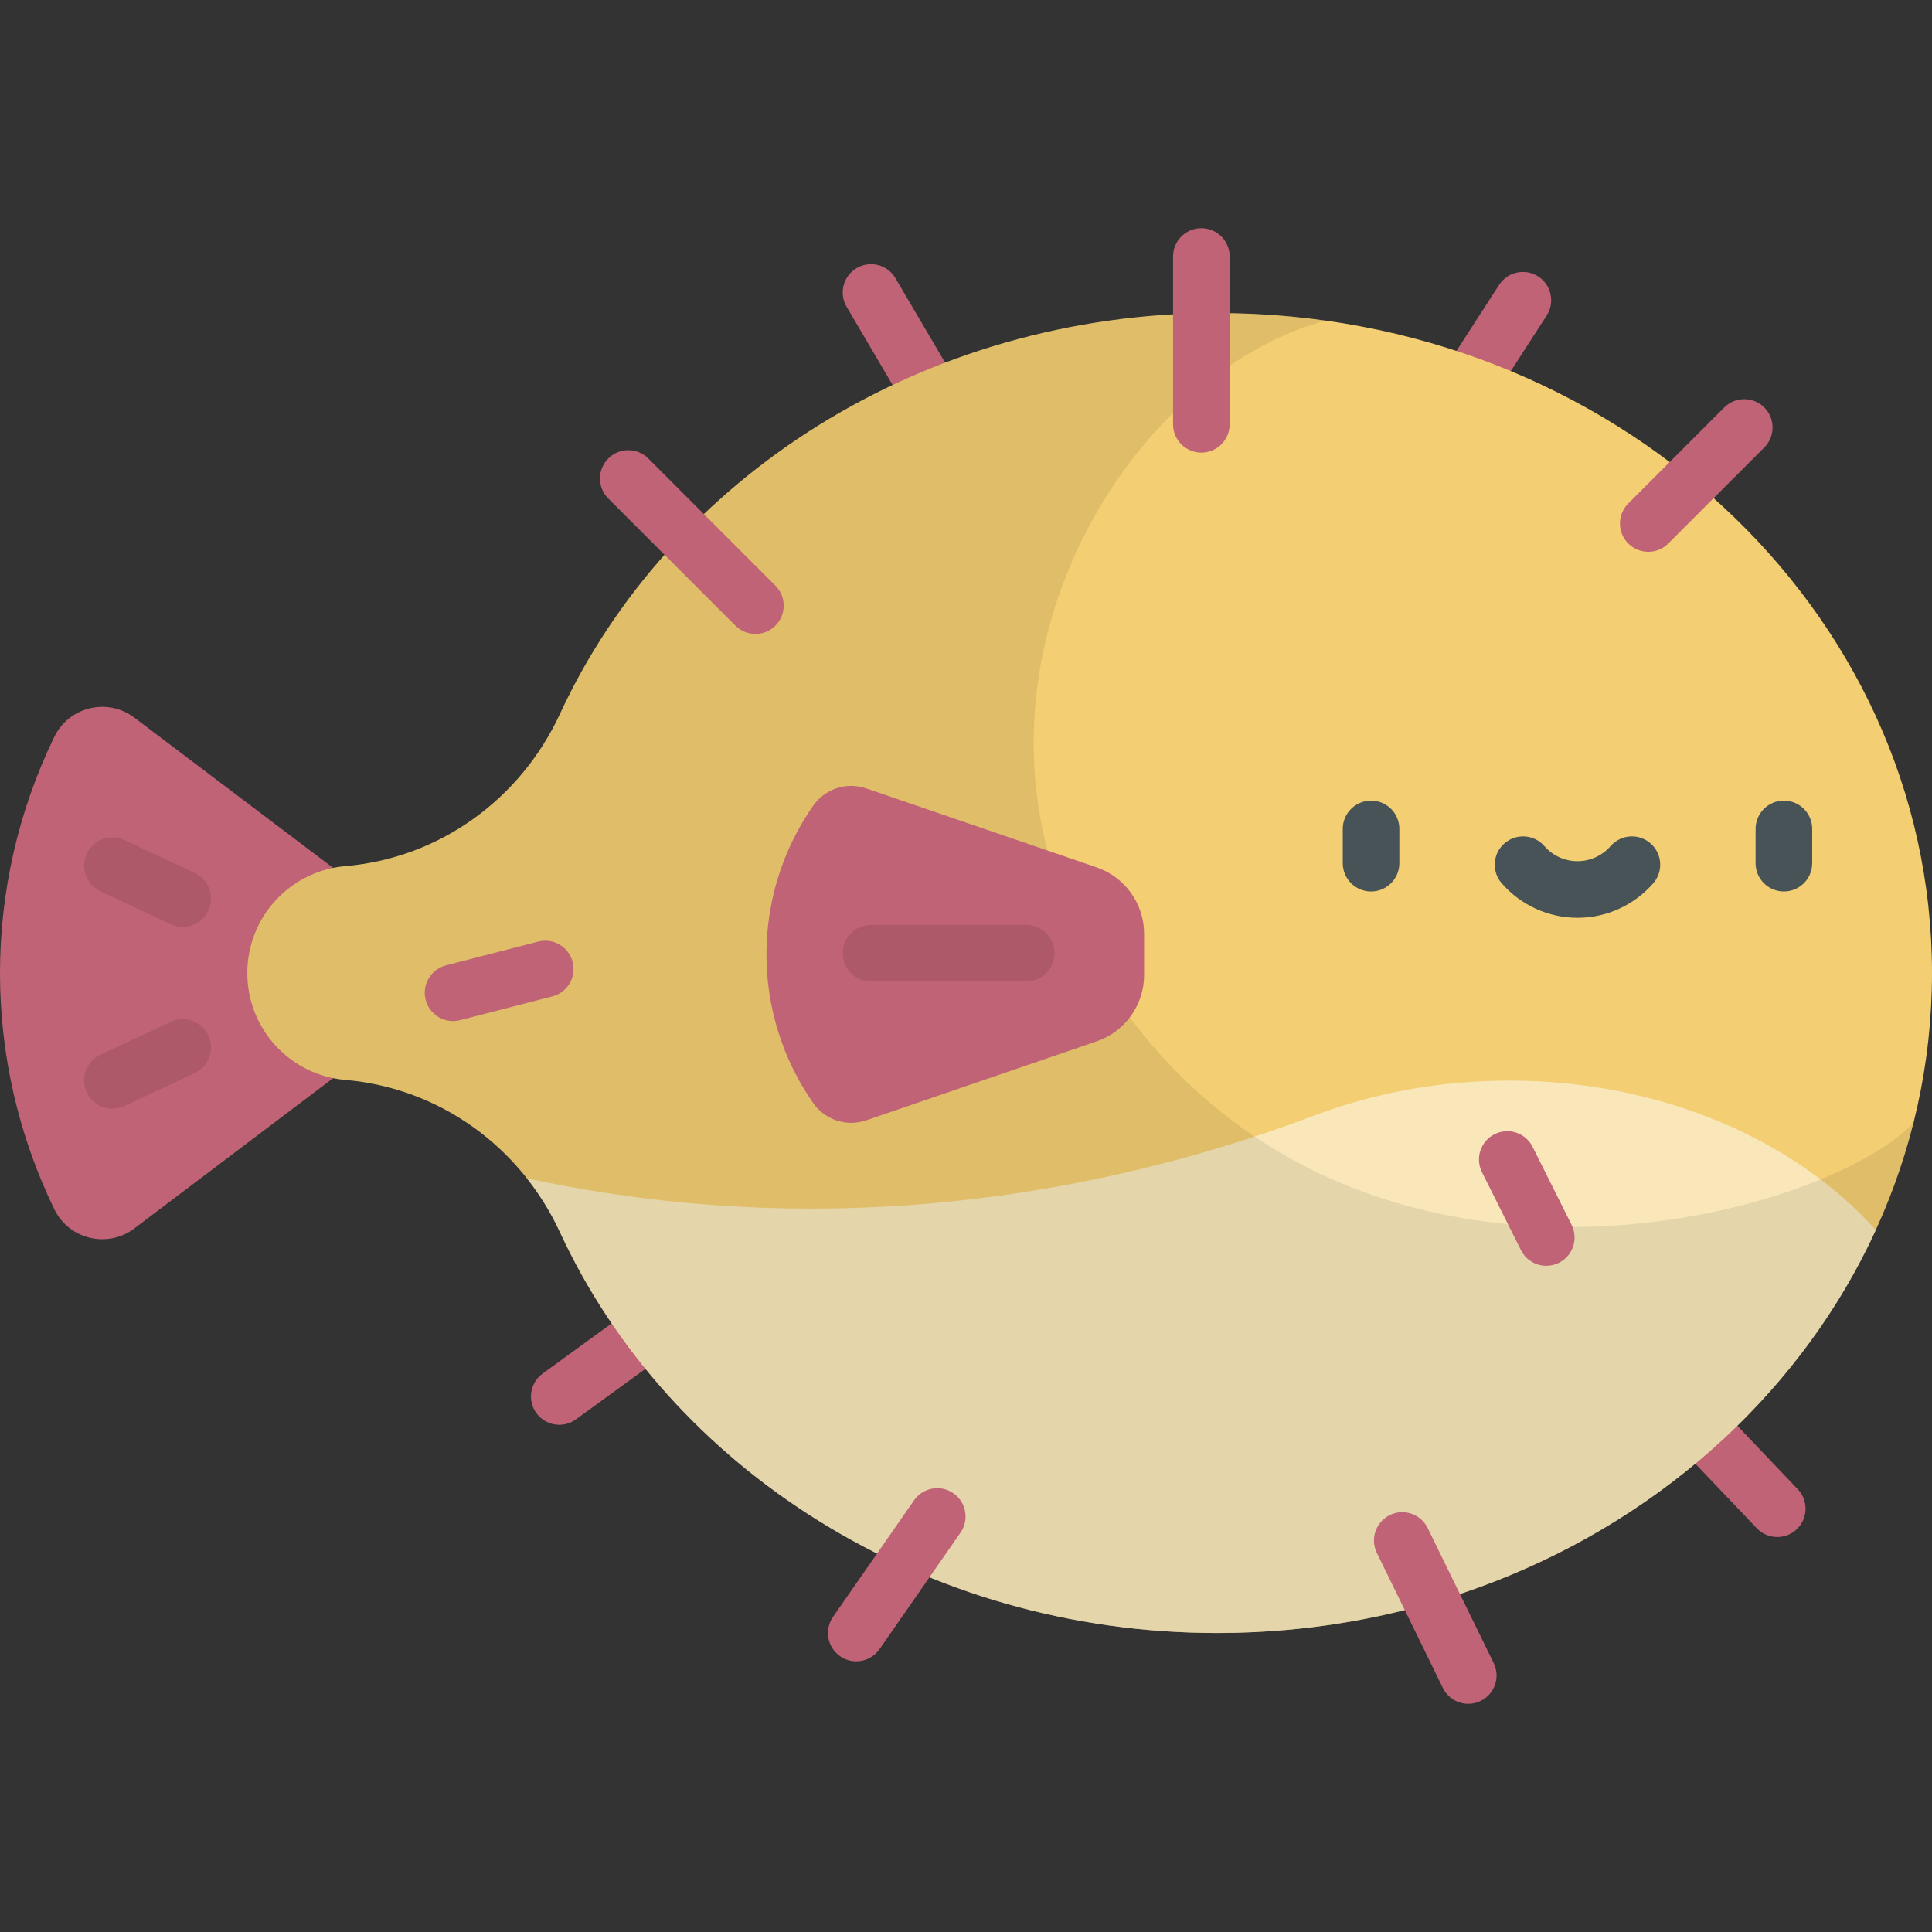 <?xml version="1.0" encoding="iso-8859-1"?>
<!-- Generator: Adobe Illustrator 19.0.0, SVG Export Plug-In . SVG Version: 6.00 Build 0)  -->
<svg version="1.1" id="Capa_1" xmlns="http://www.w3.org/2000/svg" xmlns:xlink="http://www.w3.org/1999/xlink" x="0px" y="0px"
	 viewBox="0 0 512 512" style="enable-background:new 0 0 512 512;" xml:space="preserve">
<rect x="0" y="0" width="512" height="512" fill="#333333" stroke="none"/>
<g>
	<path style="fill:#C06376;" d="M251.393,119.955c-2.571,0-5.074-1.322-6.471-3.698l-20.555-34.943
		c-2.1-3.57-0.909-8.167,2.662-10.268c3.572-2.1,8.167-0.908,10.267,2.662l20.555,34.943c2.1,3.57,0.908,8.167-2.662,10.268
		C253.994,119.621,252.685,119.955,251.393,119.955z"/>
	<path style="fill:#C06376;" d="M384.983,115.845c-1.395,0-2.805-0.389-4.063-1.201c-3.479-2.248-4.479-6.891-2.23-10.369
		l18.591-28.777c2.248-3.48,6.893-4.475,10.369-2.23c3.479,2.248,4.479,6.891,2.23,10.369l-18.591,28.777
		C389.855,114.635,387.444,115.845,384.983,115.845z"/>
	<path style="fill:#C06376;" d="M470.994,407.324c-1.98,0-3.958-0.78-5.432-2.328l-31.801-33.392
		c-2.857-2.999-2.741-7.746,0.259-10.603c2.998-2.856,7.747-2.74,10.602,0.259l31.801,33.392c2.857,2.999,2.741,7.746-0.259,10.603
		C474.714,406.638,472.852,407.324,470.994,407.324z"/>
	<path style="fill:#C06376;" d="M148.218,377.587c-2.318,0-4.604-1.071-6.072-3.09c-2.437-3.35-1.696-8.04,1.654-10.477
		l26.236-19.081c3.351-2.438,8.041-1.695,10.477,1.654c2.437,3.35,1.696,8.04-1.654,10.477l-26.236,19.081
		C151.291,377.12,149.747,377.587,148.218,377.587z"/>
	<path style="fill:#C06376;" d="M101.925,240.324l-66.313-50.138c-7.103-5.371-17.343-2.91-21.231,5.102l0,0
		c-19.175,39.514-19.175,85.638,0,125.152l0,0c3.888,8.012,14.128,10.472,21.231,5.101l66.313-50.138V240.324z"/>
</g>
<path style="fill:#F3CE72;" d="M322.612,82.965c-78.204,0-145.329,43.777-174.226,106.241
	c-10.471,22.634-31.948,38.187-56.796,40.326l-0.057,0.005c-14.703,1.265-25.994,13.57-25.994,28.327l0,0
	c0,14.758,11.291,27.062,25.994,28.327l0.057,0.005c24.847,2.139,46.325,17.691,56.796,40.326
	c28.897,62.464,96.021,106.241,174.225,106.241C427.208,432.762,512,354.457,512,257.863C512,161.27,427.208,82.965,322.612,82.965z
	"/>
<path style="opacity:0.5;fill:#FFFFFF;enable-background:new    ;" d="M399.96,286.366c-18.404,0-35.83,3.29-51.381,9.162
	c-65.404,24.698-136.178,31.625-204.673,17.624l-4.269-0.873c3.423,4.335,6.373,9.104,8.75,14.243
	c28.897,62.464,96.022,106.241,174.226,106.241c78.437,0,145.736-44.035,174.493-106.796
	C475.58,302.01,440.094,286.366,399.96,286.366z"/>
<path style="opacity:0.08;enable-background:new    ;" d="M303.2,274.47c-65.547-79.854-8.387-174.883,48.222-189.495
	c-9.394-1.324-19.015-2.011-28.809-2.011c-78.204,0-145.329,43.777-174.225,106.241c-10.471,22.634-31.949,38.187-56.796,40.326
	l-0.057,0.005c-14.703,1.265-25.994,13.57-25.994,28.327s11.291,27.062,25.994,28.327l0.057,0.005
	c24.847,2.139,46.325,17.691,56.796,40.326c28.897,62.464,96.021,106.241,174.225,106.241c89.809,0,165.014-57.73,184.484-135.198
	C483.459,322.37,368.415,353.921,303.2,274.47z"/>
<g>
	<path style="fill:#C06376;" d="M200.19,167.999c-1.919,0-3.839-0.732-5.303-2.196l-33.693-33.692c-2.929-2.93-2.929-7.678,0-10.607
		c2.929-2.928,7.678-2.928,10.607,0l33.693,33.692c2.929,2.93,2.929,7.678,0,10.607C204.029,167.267,202.109,167.999,200.19,167.999
		z"/>
	<path style="fill:#C06376;" d="M318.371,119.954c-4.143,0-7.5-3.357-7.5-7.5V67.975c0-4.143,3.357-7.5,7.5-7.5s7.5,3.357,7.5,7.5
		v44.479C325.871,116.597,322.514,119.954,318.371,119.954z"/>
	<path style="fill:#C06376;" d="M436.808,146.232c-1.919,0-3.839-0.732-5.303-2.196c-2.93-2.929-2.93-7.678-0.001-10.606
		l25.44-25.441c2.93-2.93,7.679-2.929,10.606-0.001c2.93,2.929,2.93,7.678,0.001,10.606l-25.44,25.441
		C440.646,145.5,438.727,146.232,436.808,146.232z"/>
	<path style="fill:#C06376;" d="M120.058,270.594c-3.34,0-6.386-2.248-7.258-5.632c-1.033-4.011,1.382-8.101,5.393-9.133
		l24.434-6.292c4.009-1.035,8.101,1.382,9.133,5.393c1.033,4.011-1.382,8.101-5.393,9.133l-24.435,6.292
		C121.306,270.517,120.677,270.594,120.058,270.594z"/>
	<path style="fill:#C06376;" d="M226.913,440.264c-1.477,0-2.969-0.436-4.274-1.343c-3.401-2.364-4.241-7.038-1.877-10.44
		l21.466-30.876c2.365-3.4,7.037-4.242,10.439-1.877c3.401,2.364,4.241,7.038,1.877,10.439l-21.466,30.876
		C231.62,439.14,229.286,440.264,226.913,440.264z"/>
	<path style="fill:#C06376;" d="M389.111,451.525c-2.775,0-5.442-1.547-6.744-4.208l-17.49-35.776
		c-1.819-3.721-0.277-8.213,3.444-10.032c3.72-1.816,8.213-0.276,10.032,3.444l17.49,35.776c1.819,3.721,0.277,8.213-3.444,10.032
		C391.34,451.279,390.217,451.525,389.111,451.525z"/>
	<path style="fill:#C06376;" d="M409.782,335.451c-2.751,0-5.399-1.52-6.714-4.147l-10.336-20.671
		c-1.853-3.705-0.351-8.21,3.354-10.063c3.708-1.851,8.21-0.351,10.063,3.354l10.336,20.671c1.852,3.705,0.351,8.21-3.354,10.063
		C412.054,335.195,410.909,335.451,409.782,335.451z"/>
	<path style="fill:#C06376;" d="M290.638,275.96l-61.058,20.937c-5.203,1.784-10.958-0.097-14.102-4.61l0,0
		c-16.486-23.658-16.486-55.082,0-78.74l0,0c3.145-4.512,8.899-6.394,14.102-4.61l61.058,20.937
		c7.514,2.577,12.561,9.643,12.561,17.587v10.914C303.2,266.317,298.153,273.384,290.638,275.96z"/>
</g>
<path style="opacity:0.1;enable-background:new    ;" d="M271.939,260.109h-41.108c-4.142,0-7.5-3.358-7.5-7.5
	c0-4.143,3.358-7.5,7.5-7.5h41.108c4.143,0,7.5,3.357,7.5,7.5S276.082,260.109,271.939,260.109z"/>
<g style="opacity:0.1;">
	<path d="M48.415,245.642c-1.066,0-2.149-0.229-3.178-0.711l-18.631-8.732c-3.75-1.758-5.366-6.224-3.608-9.974
		c1.757-3.751,6.223-5.366,9.974-3.608l18.631,8.732c3.75,1.758,5.366,6.224,3.608,9.974
		C53.935,244.044,51.234,245.642,48.415,245.642z"/>
	<path d="M29.793,293.822c-2.819,0-5.52-1.597-6.796-4.318c-1.758-3.751-0.143-8.217,3.608-9.975l18.631-8.733
		c3.75-1.758,8.216-0.143,9.974,3.607c1.758,3.751,0.143,8.217-3.608,9.975l-18.631,8.733
		C31.943,293.594,30.859,293.822,29.793,293.822z"/>
</g>
<g>
	<path style="fill:#485358;" d="M363.346,236.254c-4.143,0-7.5-3.357-7.5-7.5v-9.08c0-4.143,3.357-7.5,7.5-7.5s7.5,3.357,7.5,7.5
		v9.08C370.846,232.896,367.488,236.254,363.346,236.254z"/>
	<path style="fill:#485358;" d="M472.752,236.254c-4.143,0-7.5-3.357-7.5-7.5v-9.08c0-4.143,3.357-7.5,7.5-7.5s7.5,3.357,7.5,7.5
		v9.08C480.252,232.896,476.895,236.254,472.752,236.254z"/>
	<path style="fill:#485358;" d="M418.049,243.227c-7.695,0-15.013-3.333-20.076-9.144c-2.722-3.122-2.396-7.86,0.728-10.581
		c3.122-2.722,7.86-2.396,10.581,0.728c2.214,2.54,5.409,3.997,8.768,3.997s6.555-1.457,8.769-3.997
		c2.721-3.124,7.458-3.449,10.581-0.728c3.123,2.721,3.449,7.459,0.728,10.581C433.063,239.893,425.745,243.227,418.049,243.227z"/>
</g>
<g>
</g>
<g>
</g>
<g>
</g>
<g>
</g>
<g>
</g>
<g>
</g>
<g>
</g>
<g>
</g>
<g>
</g>
<g>
</g>
<g>
</g>
<g>
</g>
<g>
</g>
<g>
</g>
<g>
</g>
</svg>
